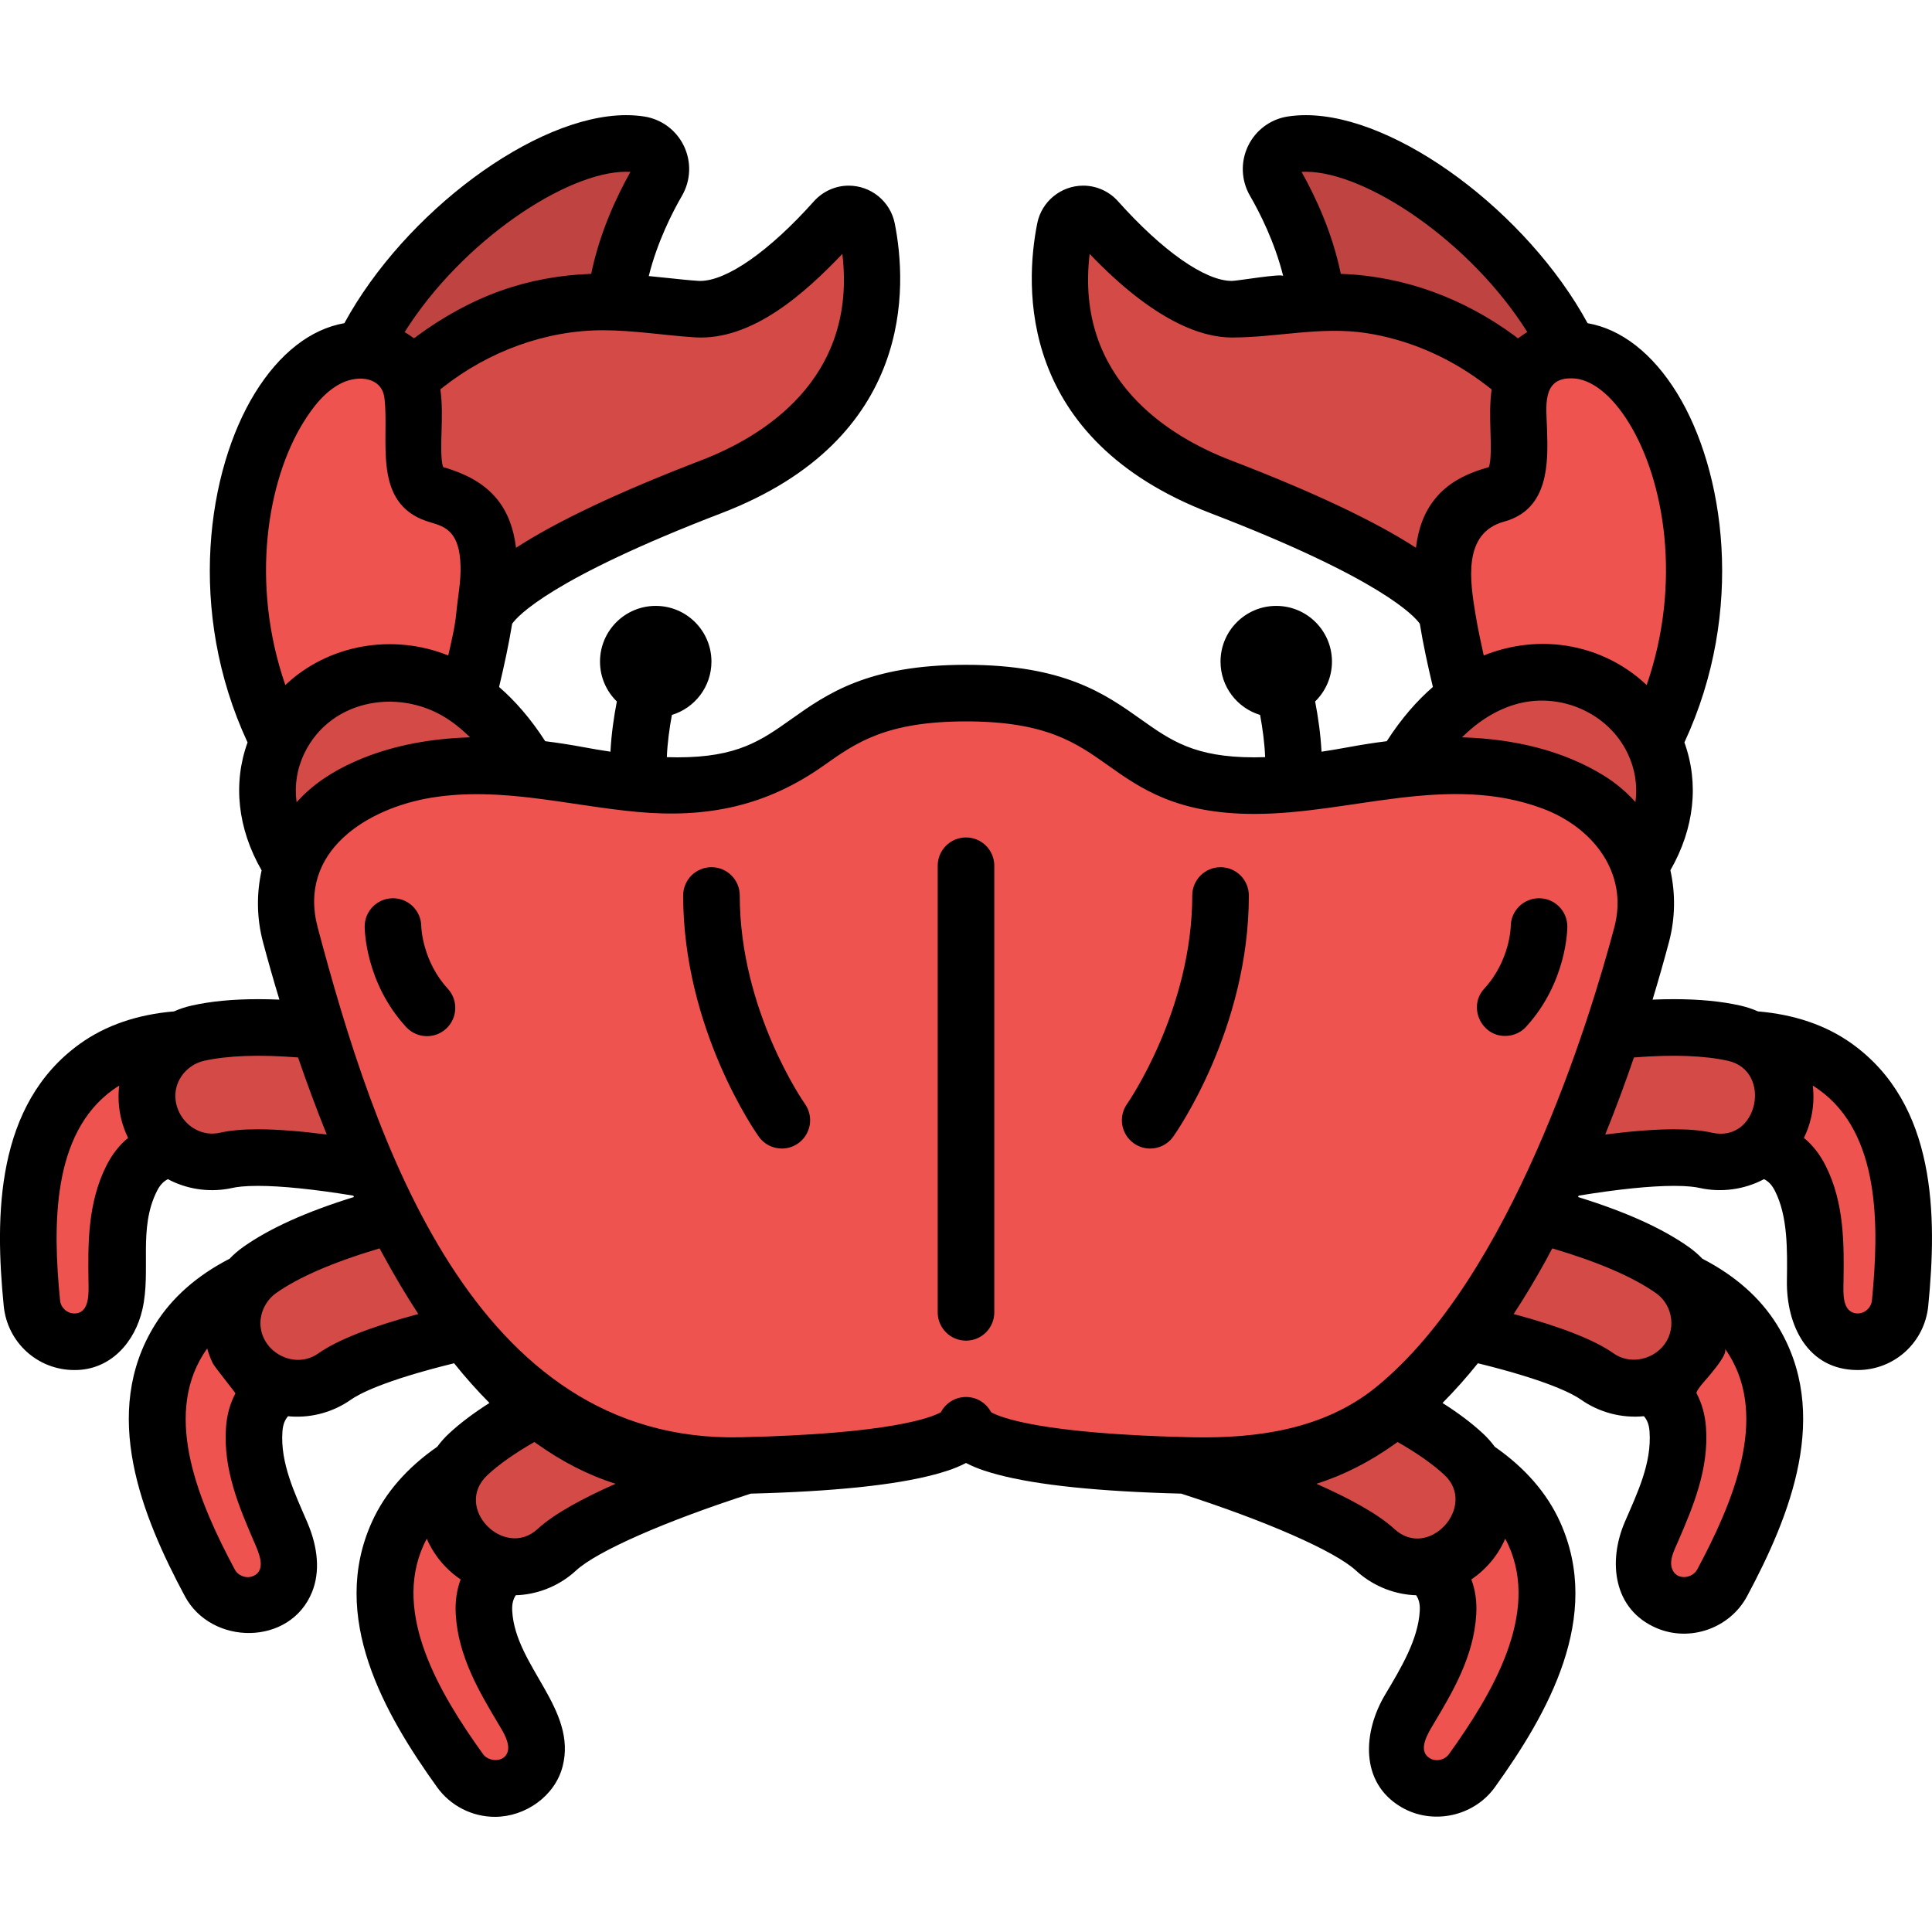 <?xml version="1.0" encoding="iso-8859-1"?>
<!-- Generator: Adobe Illustrator 19.0.0, SVG Export Plug-In . SVG Version: 6.00 Build 0)  -->
<svg version="1.1" id="Capa_1" xmlns="http://www.w3.org/2000/svg" xmlns:xlink="http://www.w3.org/1999/xlink" x="0px" y="0px"
	 viewBox="0 0 511.996 511.996" style="enable-background:new 0 0 511.996 511.996;" xml:space="preserve">
<g>
	<path style="fill:#BF4340;" d="M169.582,38.284c-21.056-3.241-58.598,23.516-73.562,54.488l13.468,28.244l53.463-30.658
		c-1.567-17.023,6.323-33.661,11.303-42.254C176.572,44.105,174.152,38.987,169.582,38.284z"/>
	<path style="fill:#BF4340;" d="M342.414,38.284c21.056-3.241,58.598,23.516,73.562,54.488l-13.468,28.244l-53.463-30.658
		c1.567-17.023-6.323-33.661-11.303-42.254C335.424,44.105,337.845,38.987,342.414,38.284z"/>
</g>
<g>
	<path style="fill:#D44A47;" d="M229.761,60.651c-0.791-3.97-5.765-5.331-8.463-2.314c-8.301,9.283-23.903,24.414-36.779,23.574
		c-18.504-1.207-44.652-8.85-76.156,18.46l-13.548,44.274l33.53,19.079c0,0-0.545-11.417,60.199-34.748
		C233.677,111.64,233.059,77.204,229.761,60.651z"/>
	<path style="fill:#D44A47;" d="M282.236,60.651c0.791-3.97,5.765-5.331,8.463-2.314c8.301,9.283,23.903,24.414,36.779,23.574
		c18.504-1.207,44.651-8.85,76.156,18.46l13.548,44.274l-33.53,19.079c0,0,0.545-11.417-60.199-34.748
		C278.32,111.64,278.938,77.204,282.236,60.651z"/>
</g>
<g>
	<path style="fill:#EF5350;" d="M123.826,185.005c10.41-41.548,5.985-49.995-8.497-54.018c-14.482-4.023,5.632-37.411-19.308-38.215
		c-24.94-0.805-46.792,55.048-22.189,103.753L123.826,185.005z"/>
	<path style="fill:#EF5350;" d="M388.171,185.005c-10.41-41.548-5.985-49.995,8.497-54.018c14.482-4.023-5.632-37.411,19.308-38.215
		c24.94-0.805,46.792,55.048,22.189,103.753L388.171,185.005z"/>
</g>
<g>
	<path style="fill:#D44A47;" d="M140.026,203.466c-30.731-52.767-88.501-12.764-62.633,25.965l49.199-3.509L140.026,203.466z"/>
	<path style="fill:#D44A47;" d="M371.971,203.466c30.731-52.767,88.501-12.764,62.633,25.965l-49.199-3.509L371.971,203.466z"/>
</g>
<path style="fill:#EF5350;" d="M431.933,364.715c7.003,2.415,12.102,6.178,12.688,14.068c0.715,9.636-3.425,18.883-7.141,27.525
	c-2.888,6.718-3.616,14.823,4.52,18.267c5.425,2.297,11.659-0.01,14.385-5.104c10.125-18.913,20.787-44.121,8.16-64.452
	c-5.368-8.643-14.298-14.293-23.655-17.801c-7.548-2.829-15.959,0.996-18.789,8.543c-1.77,4.721-0.937,10.138,2.165,14.113
	C426.393,362.601,429.102,363.74,431.933,364.715z"/>
<path style="fill:#D44A47;" d="M434.325,367.901c5.033-0.321,9.882-2.834,13.016-7.276c5.496-7.79,3.637-18.558-4.152-24.053
	c-10.419-7.352-28.023-13.532-53.822-18.892c-17.899-3.72-33.071-5.618-33.708-5.697c-9.453-1.173-18.078,5.545-19.251,15.006
	c-1.173,9.46,5.546,18.079,15.006,19.252c22.992,2.86,60.49,10.503,71.876,18.535C426.634,367.138,430.532,368.143,434.325,367.901z
	"/>
<path style="fill:#EF5350;" d="M372.998,411.761c6.626,3.312,11.188,7.71,10.735,15.608c-0.553,9.646-5.87,18.271-10.685,26.352
	c-3.744,6.282-5.527,14.222,2.088,18.702c5.077,2.988,11.56,1.518,14.931-3.175c12.515-17.424,26.388-41.017,16.533-62.828
	c-4.189-9.271-12.302-16.042-21.119-20.747c-7.112-3.794-15.952-1.104-19.746,6.008c-2.373,4.448-2.257,9.928,0.297,14.275
	C367.783,408.938,370.319,410.422,372.998,411.761z"/>
<path style="fill:#D44A47;" d="M374.952,415.232c5.032,0.341,10.168-1.515,13.857-5.508c6.469-7.002,6.037-17.921-0.965-24.39
	c-9.366-8.653-26.009-17.086-50.883-25.78c-17.257-6.033-32.05-9.903-32.671-10.065c-9.217-2.402-18.649,3.129-21.051,12.355
	c-2.402,9.225,3.129,18.649,12.354,21.052c22.419,5.848,58.593,18.337,68.828,27.792
	C367.427,413.469,371.16,414.975,374.952,415.232z"/>
<path style="fill:#EF5350;" d="M459.991,304.127c7.394-0.449,13.545,1.075,17.105,8.141c4.349,8.628,4.063,18.756,3.939,28.162
	c-0.097,7.312,2.333,15.079,11.168,15.147c5.891,0.046,10.768-4.472,11.337-10.222c2.114-21.348,2.318-48.717-17.13-62.667
	c-8.267-5.93-18.679-7.733-28.667-7.392c-8.056,0.275-14.364,7.028-14.089,15.084c0.172,5.039,3.015,9.725,7.402,12.21
	C454.063,304.293,457.002,304.308,459.991,304.127z"/>
<path style="fill:#D44A47;" d="M463.421,306.153c4.527-2.223,8.045-6.401,9.24-11.703c2.096-9.3-3.743-18.537-13.043-20.632
	c-12.439-2.804-31.069-1.775-56.955,3.147c-17.959,3.414-32.703,7.468-33.322,7.638c-9.182,2.534-14.579,12.043-12.043,21.231
	c2.537,9.188,12.043,14.581,21.231,12.043c22.336-6.158,59.904-13.449,73.497-10.386
	C456.023,308.392,460.009,307.828,463.421,306.153z"/>
<g>
	<path style="fill:#EF5350;" d="M80.064,364.715c-7.003,2.415-12.102,6.178-12.688,14.068c-0.715,9.636,3.425,18.883,7.141,27.525
		c2.888,6.718,3.616,14.823-4.52,18.267c-5.425,2.297-11.659-0.01-14.386-5.104c-10.125-18.913-20.787-44.121-8.16-64.452
		c5.368-8.643,14.298-14.293,23.655-17.801c7.548-2.829,15.959,0.996,18.789,8.543c1.77,4.721,0.937,10.138-2.165,14.113
		C85.604,362.601,82.895,363.74,80.064,364.715z"/>
	<path style="fill:#EF5350;" d="M138.999,411.761c-6.626,3.312-11.188,7.71-10.735,15.608c0.553,9.646,5.87,18.271,10.685,26.352
		c3.744,6.282,5.527,14.222-2.088,18.702c-5.077,2.988-11.56,1.518-14.93-3.175c-12.515-17.424-26.388-41.017-16.533-62.828
		c4.189-9.271,12.302-16.042,21.119-20.747c7.112-3.794,15.952-1.104,19.746,6.008c2.373,4.448,2.257,9.928-0.297,14.275
		C144.214,408.938,141.677,410.422,138.999,411.761z"/>
	<path style="fill:#EF5350;" d="M52.006,304.127c-7.394-0.449-13.545,1.075-17.105,8.141c-4.349,8.628-4.063,18.756-3.939,28.162
		c0.097,7.312-2.333,15.079-11.168,15.147c-5.891,0.046-10.768-4.472-11.337-10.222c-2.114-21.348-2.318-48.717,17.13-62.668
		c8.267-5.93,18.679-7.733,28.667-7.392c8.056,0.275,14.364,7.028,14.089,15.083c-0.172,5.039-3.015,9.725-7.402,12.21
		C57.933,304.293,54.994,304.308,52.006,304.127z"/>
</g>
<g>
	<path style="fill:#D44A47;" d="M77.671,367.901c-5.033-0.321-9.882-2.834-13.016-7.276c-5.496-7.79-3.637-18.558,4.152-24.053
		c10.419-7.352,28.023-13.532,53.822-18.892c17.899-3.72,33.071-5.618,33.708-5.697c9.453-1.173,18.078,5.545,19.251,15.006
		c1.173,9.46-5.546,18.079-15.005,19.252c-22.992,2.86-60.49,10.503-71.876,18.535C85.363,367.138,81.465,368.143,77.671,367.901z"
		/>
	<path style="fill:#D44A47;" d="M137.044,415.232c-5.032,0.341-10.168-1.515-13.857-5.508c-6.469-7.002-6.037-17.921,0.965-24.39
		c9.366-8.653,26.009-17.086,50.883-25.78c17.257-6.033,32.05-9.903,32.671-10.065c9.217-2.402,18.649,3.129,21.051,12.355
		c2.402,9.225-3.129,18.649-12.354,21.052c-22.419,5.848-58.593,18.337-68.828,27.792
		C144.569,413.469,140.836,414.975,137.044,415.232z"/>
	<path style="fill:#D44A47;" d="M48.576,306.153c-4.527-2.223-8.045-6.401-9.24-11.703c-2.096-9.3,3.743-18.537,13.043-20.632
		c12.439-2.804,31.069-1.775,56.955,3.147c17.959,3.414,32.703,7.468,33.322,7.638c9.182,2.534,14.58,12.043,12.043,21.231
		c-2.537,9.188-12.043,14.581-21.231,12.043c-22.336-6.158-59.904-13.449-73.497-10.386
		C55.973,308.392,51.988,307.828,48.576,306.153z"/>
</g>
<path style="fill:#EF5350;" d="M421.224,212.006c-11.775-7.337-31.086-12.461-62.336-6.658
	c-68.943,12.804-49.244-21.667-102.889-21.667s-33.947,34.471-102.889,21.667c-30.551-5.674-49.691-0.904-61.534,6.169
	c-12.428,7.421-18.347,22.232-14.623,36.22c10.349,38.867,43.341,140.801,104.72,140.801c71.647,0,74.258-9.748,74.328-10.825
	c0.07,1.077,2.68,10.825,74.328,10.825c61.386,0,94.378-101.959,104.723-140.815C438.682,234.074,433.211,219.475,421.224,212.006z"
	/>
<path d="M255.998,355.284c4.143,0,7.5-3.358,7.5-7.5V229.431c0-4.143-3.357-7.5-7.5-7.5c-4.143,0-7.5,3.357-7.5,7.5v118.352
	C248.498,351.925,251.856,355.284,255.998,355.284z"/>
<path d="M207.197,304.372c1.502,0,3.019-0.45,4.336-1.386c3.377-2.398,4.17-7.081,1.771-10.458
	c-0.172-0.243-17.261-24.655-17.261-55.215c0-4.142-3.357-7.5-7.5-7.5s-7.5,3.358-7.5,7.5c0,35.292,19.214,62.749,20.032,63.901
	C202.537,303.275,204.849,304.372,207.197,304.372z"/>
<path d="M111.639,245.487c-0.03-4.116-3.377-7.443-7.5-7.443c-4.143,0-7.5,3.357-7.5,7.5c0,0.599,0.125,14.816,10.993,26.628
	c1.479,1.607,3.497,2.422,5.521,2.422c1.815,0,3.635-0.654,5.076-1.98c3.048-2.805,3.246-7.549,0.441-10.597
	C111.949,254.71,111.646,245.77,111.639,245.487z"/>
<path d="M300.465,302.988c1.317,0.937,2.834,1.386,4.336,1.386c2.347,0,4.659-1.099,6.121-3.157
	c0.818-1.151,20.032-28.608,20.032-63.901c0-4.142-3.357-7.5-7.5-7.5c-4.143,0-7.5,3.358-7.5,7.5
	c0,30.376-17.096,54.981-17.261,55.215C296.295,295.907,297.088,300.589,300.465,302.988z"/>
<path d="M398.842,274.534c2.029-0.001,4.067-0.781,5.522-2.363c10.868-11.813,10.993-26.029,10.993-26.628
	c0-4.143-3.357-7.5-7.5-7.5c-4.143,0-7.5,3.357-7.5,7.5c0,0.088-0.191,9.037-7.032,16.471
	C388.981,266.74,392.454,274.536,398.842,274.534z"/>
<path d="M137.552,422.715c5.609-0.381,10.978-2.695,15.115-6.518c5.539-5.118,23.655-13.082,46.303-20.373
	c21.851-0.563,38.182-2.252,48.641-5.05c1.755-0.469,5.17-1.382,8.386-3.07c3.216,1.688,6.631,2.601,8.386,3.07
	c10.461,2.797,26.79,4.487,48.642,5.05c22.647,7.292,40.764,15.254,46.303,20.373c4.138,3.822,9.505,6.137,15.115,6.518
	c0.283,0.019,0.567,0.019,0.851,0.029c0.773,1.164,1.051,2.459,0.951,4.196c-0.432,7.507-4.88,14.963-9.182,22.172
	c-5.835,9.784-6.82,23.251,4.268,29.776c8.273,4.868,19.233,2.522,24.825-5.264c14.015-19.511,28.644-45.134,17.276-70.291
	c-3.456-7.647-9.276-14.342-17.302-19.924c-0.939-1.28-2.007-2.481-3.199-3.582c-2.959-2.734-6.492-5.392-10.653-8.026
	c3.259-3.277,6.386-6.796,9.376-10.523c18.781,4.607,25.314,8.221,27.307,9.628c4.822,3.403,10.821,4.98,16.69,4.403
	c0.915,1.052,1.358,2.298,1.487,4.03c0.629,8.468-3.298,16.441-6.551,24.008c-4.491,10.445-3.124,23.221,8.485,28.136
	c8.858,3.75,19.391-0.009,23.921-8.471c11.338-21.179,22.483-48.497,7.919-71.949c-4.428-7.129-11.075-13.005-19.764-17.487
	c-1.098-1.146-2.314-2.195-3.639-3.131c-7.005-4.944-16.649-9.296-29.312-13.223c0.057-0.123,0.114-0.245,0.171-0.368
	c10.338-1.694,19.029-2.586,25.294-2.586c3.572,0,5.623,0.293,6.713,0.539c5.732,1.292,11.925,0.448,17.104-2.321
	c1.249,0.622,2.135,1.604,2.917,3.155c3.383,6.712,3.264,15.389,3.148,23.78c-0.161,11.695,5.396,23.55,18.597,23.653
	c0.02,0,0.126,0,0.146,0c9.709,0,17.753-7.301,18.712-16.981c2.367-23.906,2.208-53.41-20.223-69.501
	c-6.804-4.881-15.188-7.741-24.904-8.563c-1.457-0.647-2.996-1.164-4.608-1.527c-5.114-1.153-10.918-1.713-17.742-1.713
	c-1.783,0-3.647,0.042-5.577,0.123c1.693-5.584,3.141-10.734,4.346-15.259c1.69-6.347,1.742-12.872,0.375-19.025
	c6.349-11.051,7.645-23.011,3.716-33.879c16.246-34.962,10.581-72.203-1.936-92.548c-6.496-10.558-14.804-17.002-23.721-18.552
	c-15.973-29.316-50.519-55.129-74.676-55.129c-1.646,0-3.254,0.119-4.78,0.354c-4.586,0.706-8.523,3.632-10.533,7.828
	c-2.016,4.21-1.824,9.132,0.513,13.166c2.548,4.397,6.559,12.249,8.807,21.291c-0.268-0.768-12.084,1.288-13.622,1.288
	c-7.061,0-18.33-7.891-30.148-21.107c-2.354-2.632-5.715-4.142-9.221-4.142c-5.909,0-11.035,4.201-12.188,9.989
	c-3.293,16.525-5.415,57.089,45.883,76.792c45.307,17.402,54.105,27.325,55.502,29.32c0.826,5.077,2.006,10.656,3.464,16.754
	c-4.158,3.595-8.308,8.286-12.228,14.374c-3.258,0.405-6.588,0.919-9.984,1.55c-2.542,0.472-4.971,0.879-7.302,1.228
	c-0.235-4.624-0.911-9.254-1.69-13.31c2.747-2.681,4.458-6.419,4.458-10.562c0-8.155-6.611-14.765-14.766-14.765
	s-14.765,6.61-14.765,14.765c0,6.667,4.42,12.296,10.488,14.131c0.665,3.599,1.197,7.509,1.336,11.188
	c-0.982,0.032-1.945,0.05-2.884,0.05c-15.831,0-22.108-4.451-30.056-10.086c-9.542-6.766-20.355-14.434-46.34-14.434
	c-25.985,0-36.801,7.668-46.343,14.433c-7.949,5.635-14.228,10.086-30.06,10.087c-0.935,0-1.895-0.019-2.874-0.05
	c0.142-3.675,0.675-7.587,1.341-11.19c6.064-1.836,10.481-7.465,10.481-14.129c0-8.155-6.611-14.765-14.765-14.765
	c-8.155,0-14.766,6.61-14.766,14.765c0,4.142,1.711,7.88,4.458,10.562c-0.779,4.055-1.455,8.686-1.69,13.31
	c-2.331-0.348-4.76-0.755-7.302-1.228c-3.396-0.631-6.726-1.145-9.984-1.55c-3.92-6.087-8.07-10.778-12.228-14.373
	c1.458-6.099,2.637-11.679,3.463-16.754c1.397-1.995,10.195-11.918,55.502-29.32c51.296-19.702,49.176-60.267,45.884-76.791
	c-1.153-5.789-6.279-9.99-12.188-9.99c-3.507,0-6.868,1.51-9.222,4.142c-11.818,13.217-23.088,21.107-30.148,21.107
	c-0.185,0-0.369-0.006-0.552-0.018c-2.374-0.155-4.96-0.431-7.698-0.723c-1.716-0.183-3.513-0.373-5.373-0.546
	c2.248-9.044,6.26-16.895,8.808-21.293c2.336-4.033,2.527-8.955,0.512-13.166c-2.01-4.196-5.947-7.122-10.533-7.828
	c-1.526-0.235-3.135-0.354-4.78-0.354c-24.155,0-58.7,25.812-74.674,55.127c-8.933,1.547-17.224,7.993-23.723,18.555
	c-12.517,20.345-18.182,57.586-1.936,92.548c-3.931,10.876-2.631,22.845,3.729,33.903c-1.375,6.145-1.327,12.659,0.366,19.015
	c1.204,4.522,2.651,9.667,4.343,15.245c-1.929-0.08-3.793-0.123-5.577-0.123c-6.825,0-12.629,0.561-17.742,1.713
	c-1.613,0.363-3.152,0.88-4.608,1.527c-9.718,0.822-18.1,3.683-24.903,8.563c-22.433,16.09-22.591,45.594-20.223,69.499
	c0.957,9.682,9.001,16.983,18.711,16.983c0.02,0,0.127,0,0.145,0c9.439,0,15.92-7.363,17.9-16.091
	c2.356-10.382-1.175-21.381,3.846-31.342c0.782-1.551,1.668-2.533,2.916-3.154c0.251,0.134,0.5,0.272,0.757,0.398
	c5.022,2.465,10.873,3.157,16.349,1.922c1.09-0.246,3.14-0.539,6.712-0.539c6.266,0,14.958,0.893,25.296,2.586
	c0.057,0.123,0.114,0.245,0.171,0.367c-12.664,3.926-22.308,8.279-29.312,13.223c-1.326,0.936-2.542,1.985-3.64,3.131
	c-8.69,4.482-15.336,10.358-19.764,17.487c-14.565,23.451-3.419,50.768,7.919,71.949c7.032,13.136,27.935,13.243,33.715-1.141
	c2.104-5.235,1.651-11.642-1.308-18.524c-3.228-7.492-7.174-15.628-6.552-24.007c0.129-1.733,0.572-2.98,1.488-4.032
	c0.284,0.028,0.566,0.06,0.852,0.078c5.614,0.355,11.242-1.237,15.837-4.481c1.994-1.407,8.528-5.021,27.309-9.629
	c2.99,3.727,6.117,7.247,9.376,10.523c-4.16,2.634-7.693,5.292-10.653,8.026c-1.192,1.102-2.26,2.302-3.199,3.583
	c-8.026,5.581-13.846,12.277-17.302,19.924c-11.367,25.157,3.262,50.779,17.276,70.292c3.531,4.916,9.262,7.852,15.329,7.852
	c8.05,0,15.916-5.481,17.945-13.399c3.88-15.141-12.526-26.513-13.363-41.138c-0.099-1.737,0.178-3.032,0.95-4.196
	C136.985,422.734,137.269,422.734,137.552,422.715z M383.975,464.874c-1.107,1.541-3.37,2.066-5.036,1.086
	c-3.475-2.046-0.413-6.782,1.008-9.163c4.984-8.354,10.633-17.821,11.274-28.998c0.191-3.335-0.243-6.417-1.299-9.23
	c0.068-0.045,0.133-0.096,0.2-0.143c2.695-1.852,5.001-4.222,6.793-6.958c0.011-0.017,0.022-0.034,0.032-0.05
	c0.754-1.166,1.41-2.384,1.953-3.649c0.312,0.573,0.6,1.153,0.865,1.74C407.972,427.67,395.637,448.637,383.975,464.874z
	 M370.379,382.142c5.141,2.934,9.292,5.852,12.376,8.702c8.888,8.212-4.116,22.772-13.247,14.337
	c-4.403-4.069-12.182-8.224-20.653-11.973c0.013-0.004,0.025-0.009,0.038-0.013c7.349-2.306,14.156-5.87,20.432-10.313
	C369.676,382.635,370.029,382.398,370.379,382.142z M449.773,415.933c-1.224,2.285-4.983,2.858-6.374,0.421
	c-1.422-2.491,0.327-5.587,1.325-7.906c3.846-8.933,8.204-19.057,7.376-30.22c-0.248-3.328-1.082-6.324-2.494-8.973
	c-0.337-0.672,3.016-4.229,3.426-4.756c0.769-0.99,5.02-5.807,4.056-7.133c0.384,0.528,0.747,1.065,1.086,1.612
	C468.689,375.906,459.208,398.308,449.773,415.933z M411.407,330.836c12.196,3.619,21.416,7.602,27.458,11.866
	c4.644,3.277,5.464,10.043,1.665,14.257c-3.259,3.615-8.873,4.547-12.919,1.692c-5.02-3.542-13.903-7.037-26.475-10.425
	c2.939-4.48,5.812-9.288,8.614-14.364C409.935,333.528,411.314,330.809,411.407,330.836z M492.261,348.076
	c-4.183-0.164-3.765-5.483-3.714-8.447c0.133-9.724,0.284-20.744-4.753-30.738c-1.502-2.98-3.42-5.428-5.738-7.335
	c0.835-1.709,1.482-3.525,1.913-5.427c0.002-0.01,0.005-0.02,0.008-0.032c0.617-2.744,0.764-5.608,0.425-8.4
	c0.562,0.343,1.107,0.705,1.636,1.083c16.192,11.616,16.008,35.94,14.038,55.834c-0.191,1.941-1.854,3.461-3.785,3.461
	 M457.969,281.134c11.745,2.647,8.009,21.816-4.292,19.041c-2.705-0.609-5.979-0.906-10.012-0.906
	c-5.588,0-12.068,0.593-18.265,1.393c2.829-6.999,5.361-13.876,7.607-20.43C443.391,279.422,451.741,279.73,457.969,281.134z
	 M425.189,205.641c-11.092-6.911-24.292-9.792-37.235-10.224c-0.175-0.006-0.347-0.017-0.523-0.022
	c4.18-4.137,9.276-7.499,15.019-8.963c11.307-2.881,23.752,2.55,28.862,13.163c1.979,4.094,2.681,8.48,2.094,12.957
	C431.032,209.906,428.283,207.568,425.189,205.641z M346.054,45.517c15.842,0,43.52,18.348,58.708,42.492
	c-0.044-0.07-2.332,1.544-2.457,1.645c-0.069,0.043-0.904-0.656-0.989-0.718c-13.357-9.803-29.012-15.711-45.615-16.343
	c-0.127-0.005-0.252-0.016-0.379-0.02c-2.206-10.763-6.602-20.264-10.401-27.019C345.289,45.529,345.667,45.517,346.054,45.517z
	 M326.144,121.975c-16.014-6.151-41.36-21.282-37.379-54.683c17.395,18.187,29.997,22.152,37.674,22.152
	c11.945,0,23.573-3.01,35.563-1.185c10.963,1.668,21.389,6.156,30.331,12.683c1.002,0.732,1.988,1.485,2.96,2.257
	c-0.002,0.014-0.003,0.028-0.005,0.042c-0.514,3.724-0.411,7.495-0.297,11.242c0.09,2.938,0.237,7.761-0.447,9.312
	c-5.91,1.655-10.831,4.104-14.256,8.425c-2.806,3.426-4.416,7.712-5.052,12.942C364.371,138.109,347.978,130.361,326.144,121.975z
	 M391.048,162.961c-1.454-8.787-3.562-21.69,7.568-24.732c0.02-0.005,0.039-0.011,0.059-0.016
	c11.944-3.318,11.562-15.876,11.309-24.187c-0.006-0.186-0.011-0.372-0.016-0.558c-0.162-5.479-1.423-13.2,6.251-13.2l0.29-0.004
	c5.026,0,10.555,4.299,15.165,11.796c9.43,15.327,14.081,42.384,4.708,69.482c-6.241-5.904-14.299-9.68-23.037-10.655
	c-6.827-0.762-13.778,0.255-20.143,2.822C392.429,170.21,391.65,166.601,391.048,162.961z M168.62,215.141
	c0.104,0.012,0.209,0.022,0.315,0.03c18.525,1.695,34.221-1.566,49.394-12.322c8.466-6.001,16.461-11.67,37.669-11.67
	c21.206,0,29.2,5.668,37.664,11.669c8.495,6.023,18.122,12.85,38.732,12.85c25.605,0,51.296-10.84,76.464-1.405
	c13.12,4.918,22.825,16.911,18.941,31.5c-6.567,24.667-27.369,92.722-63.107,121.791c-13.712,11.153-31.431,13.67-48.828,13.303
	c-40.296-0.879-50.971-5.359-53.212-6.636c-1.255-2.41-3.774-4.038-6.654-4.038s-5.399,1.628-6.654,4.038
	c-2.242,1.277-12.918,5.758-53.22,6.636c-70.747,1.542-96.953-78.839-111.925-135.081c-5.368-20.163,13.085-31.639,30.185-34.422
	C132.665,208.41,150.516,213.444,168.62,215.141z M184.03,89.395c15.356,1.009,29.452-11.91,39.203-22.103
	c3.979,33.401-21.366,48.533-37.38,54.684c-21.838,8.389-38.237,16.139-49.101,23.191c-1.265-10.335-6.34-16.983-16.937-20.633
	c-0.028-0.009-0.053-0.02-0.081-0.029c-0.716-0.245-1.455-0.479-2.222-0.696c-0.02-0.006-0.039-0.013-0.059-0.019
	c-0.023-0.051-0.042-0.116-0.063-0.174c-0.607-1.708-0.469-6.294-0.383-9.133c0.115-3.743,0.215-7.519-0.296-11.238
	c-0.003-0.021-0.005-0.042-0.008-0.063c0.287-0.23,0.58-0.46,0.873-0.69c11.917-9.339,26.99-14.973,42.194-14.973
	C167.895,87.519,175.937,88.863,184.03,89.395z M165.943,45.517c0.387,0,0.765,0.012,1.133,0.035
	c-3.801,6.756-8.195,16.256-10.401,27.019c-0.127,0.004-0.252,0.015-0.379,0.02c-8,0.305-15.958,1.743-23.507,4.426
	c-7.934,2.82-15.391,6.986-22.17,11.962c-0.166,0.122-0.817,0.754-1.03,0.598c-0.569-0.417-1.134-0.824-1.738-1.192
	c-0.206-0.125-0.401-0.257-0.616-0.377C122.422,63.867,150.1,45.517,165.943,45.517z M80.323,112.06
	c2.559-4.16,5.904-8.556,10.494-10.673c4.274-1.97,10.446-1.473,11.073,4.209c0.007,0.058,0.013,0.118,0.019,0.176
	c1.207,10.728-2.976,26.291,9.722,31.797c0.759,0.329,1.538,0.575,2.326,0.82c0.013,0.004,0.025,0.007,0.037,0.011
	c4.238,1.2,7.819,2.648,8.055,11.648c0.109,4.137-0.742,8.294-1.132,12.403c-0.358,3.774-1.305,7.561-2.123,11.259
	c-14.576-5.879-31.685-3.041-43.18,7.832C66.243,154.443,70.893,127.387,80.323,112.06z M78.593,212.593
	c-0.597-4.491,0.104-8.893,2.09-13c7.092-14.67,26.068-17.537,38.824-8.458c0.029,0.021,0.06,0.035,0.089,0.055
	c1.705,1.212,3.364,2.615,4.968,4.203c-0.2,0.006-0.396,0.019-0.596,0.026c-9.48,0.339-18.986,1.945-27.815,5.495
	c-5.821,2.341-11.358,5.503-15.856,9.92c-0.474,0.468-0.94,0.943-1.388,1.432C78.806,212.378,78.694,212.48,78.593,212.593z
	 M19.705,348.076c-1.931,0-3.593-1.52-3.784-3.461c-1.972-19.893-2.157-44.218,14.039-55.834c0.528-0.379,1.072-0.739,1.634-1.083
	c-0.161,1.332-0.212,2.688-0.151,4.056c0.003,0.072,0.006,0.145,0.01,0.217c0.168,3.318,1.03,6.602,2.487,9.586
	c-2.318,1.907-4.236,4.355-5.737,7.335c-5.038,9.994-4.887,21.014-4.754,30.738c0.038,2.822,0.413,8.416-3.714,8.448 M68.33,299.27
	c-4.031,0-7.306,0.297-10.011,0.906c-8.365,1.884-15.025-7.823-10.252-14.934c0.033-0.049,0.068-0.097,0.102-0.146
	c1.367-1.966,3.518-3.434,5.857-3.961c6.229-1.404,14.582-1.712,24.963-0.902c2.246,6.555,4.777,13.432,7.607,20.43
	C80.398,299.863,73.919,299.27,68.33,299.27z M67.272,408.448c1.117,2.595,3.59,7.617-0.199,9.223
	c-1.782,0.756-3.955-0.066-4.85-1.737c-9.436-17.624-18.916-40.026-8.401-56.956c0.34-0.547,0.702-1.084,1.086-1.612
	c0.374,1.33,0.867,2.627,1.465,3.886c0.004,0.009,0.009,0.019,0.013,0.028c0.413,0.871,6.068,7.855,6.004,7.975
	c-1.412,2.65-2.246,5.646-2.494,8.975C59.069,389.39,63.426,399.514,67.272,408.448z M110.861,348.225
	c-12.572,3.388-21.455,6.883-26.476,10.425c-6.748,4.761-16.239-0.963-15.306-9.125c0.002-0.017,0.004-0.035,0.006-0.052
	c0.341-2.655,1.857-5.228,4.048-6.773c6.041-4.263,15.261-8.246,27.457-11.865c0.375,0.703,0.757,1.381,1.135,2.074
	C104.574,338.127,107.599,343.253,110.861,348.225z M141.617,382.142c0.36,0.263,0.724,0.507,1.086,0.762
	c6.134,4.333,13.082,8.003,20.37,10.281c0.023,0.007,0.046,0.016,0.069,0.023c-8.471,3.749-16.249,7.904-20.652,11.971
	c-8.855,8.18-22.596-5.7-13.248-14.336C132.327,387.993,136.478,385.076,141.617,382.142z M134.502,464.327
	c-0.909,2.773-4.977,2.639-6.48,0.547c-11.663-16.236-23.996-37.202-15.789-55.364c0.265-0.586,0.553-1.167,0.865-1.74
	c0.543,1.265,1.199,2.483,1.954,3.649c0.01,0.016,0.021,0.033,0.031,0.049c1.785,2.741,4.095,5.117,6.797,6.962
	c0.066,0.045,0.129,0.095,0.195,0.139c-1.055,2.813-1.49,5.896-1.298,9.23c0.64,11.176,6.289,20.644,11.273,28.998
	C133.223,458.762,135.294,461.912,134.502,464.327z"/>
<g>
</g>
<g>
</g>
<g>
</g>
<g>
</g>
<g>
</g>
<g>
</g>
<g>
</g>
<g>
</g>
<g>
</g>
<g>
</g>
<g>
</g>
<g>
</g>
<g>
</g>
<g>
</g>
<g>
</g>
</svg>
